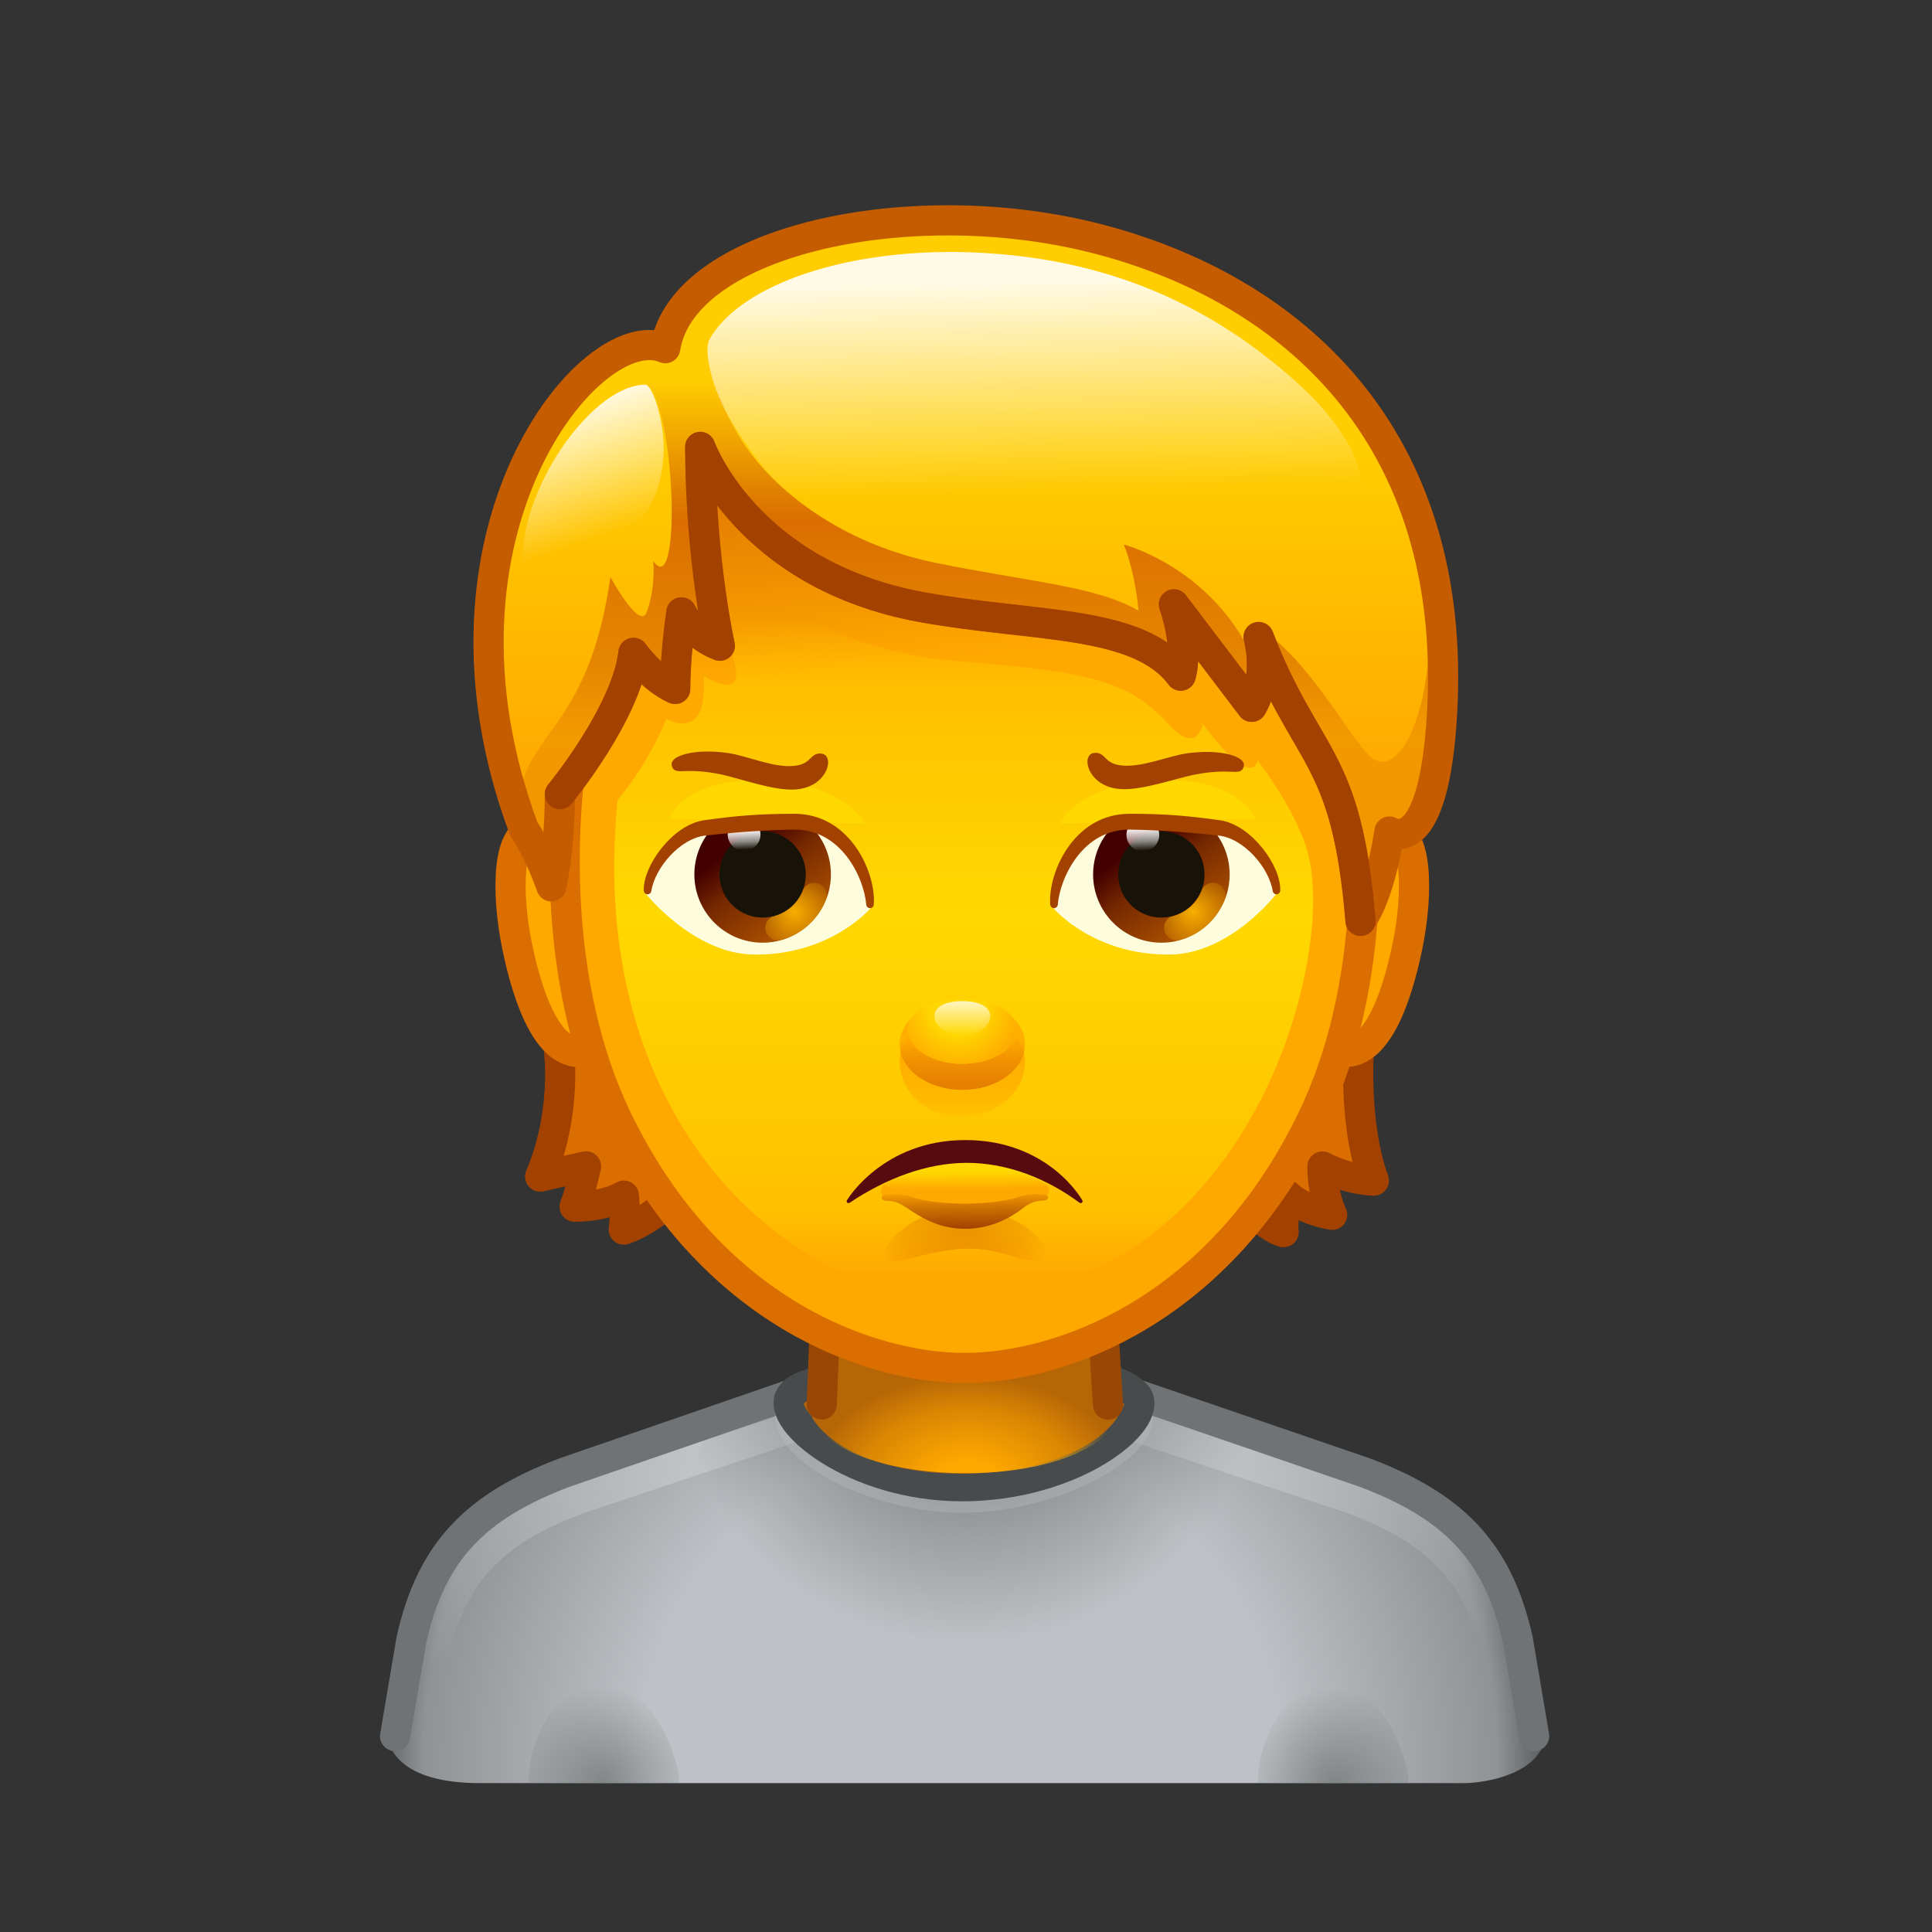 <svg xmlns="http://www.w3.org/2000/svg" xmlns:xlink="http://www.w3.org/1999/xlink" viewBox="0 0 512 512" width="512" height="512" style="width: 100%; height: 100%; transform: translate3d(0,0,0); content-visibility: visible;" preserveAspectRatio="xMidYMid meet"><rect x="0" y="0" width="512" height="512" fill="#333333" stroke="none"/><defs><clipPath id="__lottie_element_2"><rect width="512" height="512" x="0" y="0"></rect></clipPath><linearGradient id="__lottie_element_7" spreadMethod="pad" gradientUnits="userSpaceOnUse" x1="-15.458" y1="-148" x2="-5.819" y2="-52.892"><stop offset="0%" stop-color="rgb(219,110,0)" stop-opacity="1"></stop><stop offset="38%" stop-color="rgb(219,110,0)" stop-opacity="0.5"></stop><stop offset="70%" stop-color="rgb(219,110,0)" stop-opacity="0"></stop></linearGradient><linearGradient id="__lottie_element_8" spreadMethod="pad" gradientUnits="userSpaceOnUse" x1="-3.458" y1="-92" x2="-3.458" y2="82.247"><stop offset="0%" stop-color="rgb(255,216,0)" stop-opacity="0"></stop><stop offset="11%" stop-color="rgb(255,216,0)" stop-opacity="0.5"></stop><stop offset="45%" stop-color="rgb(255,216,0)" stop-opacity="1"></stop><stop offset="90%" stop-color="rgb(255,216,0)" stop-opacity="0.5"></stop><stop offset="100%" stop-color="rgb(255,216,0)" stop-opacity="0"></stop></linearGradient><linearGradient id="__lottie_element_14" spreadMethod="pad" gradientUnits="userSpaceOnUse" x1="46.637" y1="-33.75" x2="62.546" y2="-12.057"><stop offset="0%" stop-color="rgb(66,0,0)"></stop><stop offset="37%" stop-color="rgb(118,40,0)"></stop><stop offset="100%" stop-color="rgb(170,80,0)"></stop></linearGradient><radialGradient id="__lottie_element_15" spreadMethod="pad" gradientUnits="userSpaceOnUse" cx="59.137" cy="-14.375" r="12.781" fx="59.137" fy="-14.375"><stop offset="0%" stop-color="rgb(246,175,0)" stop-opacity="1"></stop><stop offset="50%" stop-color="rgb(246,175,0)" stop-opacity="0.5"></stop><stop offset="100%" stop-color="rgb(246,175,0)" stop-opacity="0"></stop></radialGradient><linearGradient id="__lottie_element_16" spreadMethod="pad" gradientUnits="userSpaceOnUse" x1="45.762" y1="-37.375" x2="46.01" y2="-31.188"><stop offset="0%" stop-color="rgb(255,255,255)" stop-opacity="1"></stop><stop offset="60%" stop-color="rgb(255,255,255)" stop-opacity="0.5"></stop><stop offset="100%" stop-color="rgb(255,255,255)" stop-opacity="0"></stop></linearGradient><linearGradient id="__lottie_element_17" spreadMethod="pad" gradientUnits="userSpaceOnUse" x1="-59.113" y1="-33.75" x2="-43.704" y2="-12.057"><stop offset="0%" stop-color="rgb(66,0,0)"></stop><stop offset="37%" stop-color="rgb(118,40,0)"></stop><stop offset="100%" stop-color="rgb(170,80,0)"></stop></linearGradient><radialGradient id="__lottie_element_18" spreadMethod="pad" gradientUnits="userSpaceOnUse" cx="-46.488" cy="-14.375" r="12.656" fx="-46.488" fy="-14.375"><stop offset="0%" stop-color="rgb(246,175,0)" stop-opacity="1"></stop><stop offset="50%" stop-color="rgb(246,175,0)" stop-opacity="0.5"></stop><stop offset="100%" stop-color="rgb(246,175,0)" stop-opacity="0"></stop></radialGradient><linearGradient id="__lottie_element_19" spreadMethod="pad" gradientUnits="userSpaceOnUse" x1="-59.925" y1="-36.594" x2="-59.717" y2="-31.312"><stop offset="0%" stop-color="rgb(255,255,255)" stop-opacity="1"></stop><stop offset="60%" stop-color="rgb(255,255,255)" stop-opacity="0.5"></stop><stop offset="100%" stop-color="rgb(255,255,255)" stop-opacity="0"></stop></linearGradient><linearGradient id="__lottie_element_23" spreadMethod="pad" gradientUnits="userSpaceOnUse" x1="-2.458" y1="-147" x2="-2.458" y2="-50.361"><stop offset="10%" stop-color="rgb(255,169,0)" stop-opacity="0"></stop><stop offset="55%" stop-color="rgb(255,169,0)" stop-opacity="0.5"></stop><stop offset="100%" stop-color="rgb(255,169,0)" stop-opacity="1"></stop></linearGradient><linearGradient id="__lottie_element_24" spreadMethod="pad" gradientUnits="userSpaceOnUse" x1="1.542" y1="-52" x2="1.542" y2="-155.294"><stop offset="8%" stop-color="rgb(218,110,0)" stop-opacity="0.3"></stop><stop offset="26%" stop-color="rgb(218,110,0)" stop-opacity="0.65"></stop><stop offset="64%" stop-color="rgb(218,110,0)" stop-opacity="1"></stop><stop offset="82%" stop-color="rgb(218,110,0)" stop-opacity="0.5"></stop><stop offset="100%" stop-color="rgb(218,110,0)" stop-opacity="0"></stop></linearGradient><linearGradient id="__lottie_element_25" spreadMethod="pad" gradientUnits="userSpaceOnUse" x1="14.042" y1="-181.5" x2="15.306" y2="-125.367"><stop offset="0%" stop-color="rgb(255,255,255)" stop-opacity="1"></stop><stop offset="50%" stop-color="rgb(255,255,255)" stop-opacity="0.5"></stop><stop offset="100%" stop-color="rgb(255,255,255)" stop-opacity="0"></stop></linearGradient><linearGradient id="__lottie_element_26" spreadMethod="pad" gradientUnits="userSpaceOnUse" x1="-110.458" y1="-148" x2="-98.881" y2="-113.643"><stop offset="0%" stop-color="rgb(255,255,255)" stop-opacity="1"></stop><stop offset="50%" stop-color="rgb(255,255,255)" stop-opacity="0.5"></stop><stop offset="100%" stop-color="rgb(255,255,255)" stop-opacity="0"></stop></linearGradient><linearGradient id="__lottie_element_30" spreadMethod="pad" gradientUnits="userSpaceOnUse" x1="-3.249" y1="27" x2="-3.249" y2="48.315"><stop offset="0%" stop-color="rgb(255,168,0)" stop-opacity="1"></stop><stop offset="66%" stop-color="rgb(255,168,0)" stop-opacity="0.51"></stop><stop offset="100%" stop-color="rgb(255,168,0)" stop-opacity="0.02"></stop></linearGradient><linearGradient id="__lottie_element_31" spreadMethod="pad" gradientUnits="userSpaceOnUse" x1="-3.249" y1="39" x2="-3.249" y2="22.463"><stop offset="10%" stop-color="rgb(219,110,0)" stop-opacity="1"></stop><stop offset="49%" stop-color="rgb(219,110,0)" stop-opacity="0.5"></stop><stop offset="77%" stop-color="rgb(219,110,0)" stop-opacity="0"></stop></linearGradient><radialGradient id="__lottie_element_32" spreadMethod="pad" gradientUnits="userSpaceOnUse" cx="-4.249" cy="18" r="16.986" fx="-4.249" fy="18"><stop offset="40%" stop-color="rgb(255,168,0)" stop-opacity="0.01"></stop><stop offset="70%" stop-color="rgb(255,168,0)" stop-opacity="0.505"></stop><stop offset="100%" stop-color="rgb(255,168,0)" stop-opacity="1"></stop></radialGradient><linearGradient id="__lottie_element_33" spreadMethod="pad" gradientUnits="userSpaceOnUse" x1="-3.249" y1="17" x2="-3.249" y2="25.169"><stop offset="0%" stop-color="rgb(255,255,255)" stop-opacity="1"></stop><stop offset="50%" stop-color="rgb(255,255,255)" stop-opacity="0.5"></stop><stop offset="100%" stop-color="rgb(255,255,255)" stop-opacity="0"></stop></linearGradient><radialGradient id="__lottie_element_37" spreadMethod="pad" gradientUnits="userSpaceOnUse" cx="-2.238" cy="68" r="24.072" fx="-2.238" fy="68"><stop offset="10%" stop-color="rgb(218,110,0)" stop-opacity="1"></stop><stop offset="66%" stop-color="rgb(218,110,0)" stop-opacity="0.5"></stop><stop offset="100%" stop-color="rgb(218,110,0)" stop-opacity="0"></stop></radialGradient><linearGradient id="__lottie_element_38" spreadMethod="pad" gradientUnits="userSpaceOnUse" x1="-1.738" y1="71.375" x2="-1.972" y2="55.244"><stop offset="11%" stop-color="rgb(163,65,1)"></stop><stop offset="48%" stop-color="rgb(209,117,1)"></stop><stop offset="75%" stop-color="rgb(255,168,0)"></stop></linearGradient><linearGradient id="__lottie_element_39" spreadMethod="pad" gradientUnits="userSpaceOnUse" x1="-1.863" y1="54.438" x2="-1.822" y2="59.246"><stop offset="0%" stop-color="rgb(255,216,0)" stop-opacity="1"></stop><stop offset="50%" stop-color="rgb(255,216,0)" stop-opacity="0.5"></stop><stop offset="100%" stop-color="rgb(255,216,0)" stop-opacity="0"></stop></linearGradient><radialGradient id="__lottie_element_46" spreadMethod="pad" gradientUnits="userSpaceOnUse" cx="0.542" cy="139" r="42.084" fx="0.542" fy="139"><stop offset="20%" stop-color="rgb(255,168,0)" stop-opacity="1"></stop><stop offset="68%" stop-color="rgb(255,168,0)" stop-opacity="0.5"></stop><stop offset="100%" stop-color="rgb(255,168,0)" stop-opacity="0"></stop></radialGradient><radialGradient id="__lottie_element_50" spreadMethod="pad" gradientUnits="userSpaceOnUse" cx="-1.499" cy="210" r="152.951" fx="-1.499" fy="210"><stop offset="55%" stop-color="rgb(190,194,198)"></stop><stop offset="93%" stop-color="rgb(143,147,150)"></stop><stop offset="100%" stop-color="rgb(96,100,102)"></stop></radialGradient><linearGradient id="__lottie_element_51" spreadMethod="pad" gradientUnits="userSpaceOnUse" x1="-2.458" y1="117" x2="-0.857" y2="182.624"><stop offset="0%" stop-color="rgb(255,255,255)" stop-opacity="1"></stop><stop offset="50%" stop-color="rgb(255,255,255)" stop-opacity="0.5"></stop><stop offset="100%" stop-color="rgb(255,255,255)" stop-opacity="0"></stop></linearGradient><radialGradient id="__lottie_element_52" spreadMethod="pad" gradientUnits="userSpaceOnUse" cx="-96.145" cy="216.312" r="25.478" fx="-96.145" fy="216.312"><stop offset="0%" stop-color="rgb(96,100,102)" stop-opacity="1"></stop><stop offset="50%" stop-color="rgb(96,100,102)" stop-opacity="0.5"></stop><stop offset="100%" stop-color="rgb(96,100,102)" stop-opacity="0"></stop></radialGradient><radialGradient id="__lottie_element_53" spreadMethod="pad" gradientUnits="userSpaceOnUse" cx="97.542" cy="216.5" r="25.359" fx="97.542" fy="216.5"><stop offset="0%" stop-color="rgb(96,100,102)" stop-opacity="1"></stop><stop offset="50%" stop-color="rgb(96,100,102)" stop-opacity="0.5"></stop><stop offset="100%" stop-color="rgb(96,100,102)" stop-opacity="0"></stop></radialGradient><radialGradient id="__lottie_element_54" spreadMethod="pad" gradientUnits="userSpaceOnUse" cx="0.292" cy="100.75" r="79.19" fx="0.292" fy="100.75"><stop offset="0%" stop-color="rgb(96,100,102)" stop-opacity="1"></stop><stop offset="50%" stop-color="rgb(96,100,102)" stop-opacity="0.5"></stop><stop offset="100%" stop-color="rgb(96,100,102)" stop-opacity="0"></stop></radialGradient></defs><g clip-path="url(#__lottie_element_2)"><g style="display: block;" transform="matrix(1,0,0,1,258.5,256)" opacity="1"><g opacity="1" transform="matrix(1,0,0,1,0,0)"><path fill="rgb(218,110,0)" fill-opacity="1" d=" M101.8,19.256 C101.8,19.256 99.68,40.456 105.582,56.872 C105.582,56.872 99.226,56.889 91.962,53.12 C91.962,53.12 91.81,60.057 94.534,65.938 C94.534,65.938 86.871,64.817 82.579,60.661 C82.579,60.661 81.317,65.282 81.671,70.523 C81.671,70.523 76.832,69.788 69.114,59.947 C61.396,50.106 80.765,17.054 101.8,19.256z"></path><path stroke-linecap="round" stroke-linejoin="round" fill-opacity="0" stroke="rgb(163,65,0)" stroke-opacity="1" stroke-width="8" d=" M101.8,19.256 C101.8,19.256 99.68,40.456 105.582,56.872 C105.582,56.872 99.226,56.889 91.962,53.12 C91.962,53.12 91.81,60.057 94.534,65.938 C94.534,65.938 86.871,64.817 82.579,60.661 C82.579,60.661 81.317,65.282 81.671,70.523 C81.671,70.523 76.832,69.788 69.114,59.947 C61.396,50.106 80.765,17.054 101.8,19.256z"></path></g><g opacity="1" transform="matrix(1,0,0,1,0,0)"><path fill="rgb(218,110,0)" fill-opacity="1" d=" M-110.355,22.653 C-110.355,22.653 -108.18,38.896 -115.354,55.81 C-115.354,55.81 -110.011,54.6 -103.19,53.09 C-103.19,53.09 -104.706,59.98 -106.222,63.785 C-106.222,63.785 -98.527,63.923 -93.185,60.854 C-93.185,60.854 -92.651,64.692 -93.185,69.855 C-93.185,69.855 -83.106,66.884 -76.095,55.965 C-69.084,45.046 -93.266,13.739 -110.355,22.653z"></path><path stroke-linecap="round" stroke-linejoin="round" fill-opacity="0" stroke="rgb(163,65,0)" stroke-opacity="1" stroke-width="8" d=" M-110.355,22.653 C-110.355,22.653 -108.18,38.896 -115.354,55.81 C-115.354,55.81 -110.011,54.6 -103.19,53.09 C-103.19,53.09 -104.706,59.98 -106.222,63.785 C-106.222,63.785 -98.527,63.923 -93.185,60.854 C-93.185,60.854 -92.651,64.692 -93.185,69.855 C-93.185,69.855 -83.106,66.884 -76.095,55.965 C-69.084,45.046 -93.266,13.739 -110.355,22.653z"></path></g></g><g style="display: block;" transform="matrix(1,0,0,1,256,256)" opacity="1"><g opacity="1" transform="matrix(1,0,0,1,0,0)"><path fill="url(#__lottie_element_50)" fill-opacity="1" d=" M131.979,216.542 C135.901,216.542 148.852,215.129 152.733,207.061 C152.733,207.061 147.253,175.703 147.253,175.703 C144.089,158.337 130.705,144.6 112.597,139.071 C112.597,139.071 46.32,115.261 46.32,115.261 C46.32,115.261 44.276,134.16 1.727,134.16 C-40.966,134.16 -50.374,113.212 -50.374,113.212 C-50.374,113.212 -121.007,140.955 -121.007,140.955 C-135.43,147.554 -144.355,159.784 -146.859,178.59 C-146.859,178.59 -152.733,206.71 -152.733,206.71 C-149.268,214.071 -139.791,216.542 -128.835,216.542 C-128.835,216.542 131.979,216.542 131.979,216.542z"></path></g><g opacity="1" transform="matrix(1,0,0,1,0,0)"><path fill="url(#__lottie_element_51)" fill-opacity="0.3" d=" M147.032,208.116 C145.26,208.116 143.632,206.947 143.128,205.158 C143.128,205.158 136.996,183.422 136.996,183.422 C136.978,183.359 136.961,183.295 136.947,183.231 C132.346,163.261 122.459,152.84 100.478,144.8 C100.478,144.8 42.57,125.555 42.57,125.555 C42.57,125.555 -43.223,125.567 -43.223,125.567 C-43.223,125.567 -100.784,144.799 -100.784,144.799 C-122.769,152.839 -132.656,163.26 -137.257,183.231 C-137.271,183.295 -137.288,183.359 -137.306,183.422 C-137.306,183.422 -143.438,205.158 -143.438,205.158 C-144.046,207.316 -146.286,208.572 -148.447,207.962 C-150.604,207.354 -151.859,205.111 -151.251,202.954 C-151.251,202.954 -145.146,181.311 -145.146,181.311 C-139.878,158.552 -128.198,146.169 -103.516,137.154 C-103.481,137.141 -103.446,137.128 -103.41,137.116 C-103.41,137.116 -45.17,117.658 -45.17,117.658 C-44.756,117.52 -44.321,117.449 -43.884,117.449 C-43.884,117.449 43.225,117.437 43.225,117.437 C43.661,117.437 44.094,117.507 44.507,117.644 C44.507,117.644 103.095,137.114 103.095,137.114 C103.133,137.126 103.17,137.141 103.207,137.154 C127.888,146.169 139.567,158.553 144.835,181.311 C144.835,181.311 150.941,202.954 150.941,202.954 C151.549,205.111 150.293,207.354 148.136,207.962 C147.768,208.066 147.397,208.116 147.032,208.116z"></path></g><g opacity="1" transform="matrix(1,0,0,1,0,0)"><path fill="url(#__lottie_element_52)" fill-opacity="0.6" d=" M-76.087,216.542 C-76.087,216.542 -115.951,216.512 -115.951,216.512 C-115.951,206.111 -109.998,190.748 -96.299,190.748 C-80.862,190.748 -75.467,213.851 -76.087,216.542z"></path></g><g opacity="1" transform="matrix(1,0,0,1,0,0)"><path fill="url(#__lottie_element_53)" fill-opacity="0.6" d=" M117.203,216.542 C117.203,216.542 77.339,216.512 77.339,216.512 C77.339,206.111 83.292,190.748 96.991,190.748 C112.428,190.748 117.823,213.851 117.203,216.542z"></path></g><g opacity="1" transform="matrix(1,0,0,1,0,0)"><path fill="url(#__lottie_element_54)" fill-opacity="1" d=" M73.22,125.884 C80.426,143.516 57.431,183.409 -0.368,183.367 C-52.038,183.33 -78.782,138.8 -69.084,124.716 C-65.587,121.458 -40.655,114.226 -2.466,114.226 C35.723,114.226 70.153,122.355 73.22,125.884z"></path></g><g opacity="1" transform="matrix(1,0,0,1,0,0)"><path stroke-linecap="round" stroke-linejoin="round" fill-opacity="0" stroke="rgb(111,115,117)" stroke-opacity="1" stroke-width="8" d=" M150.56,204.083 C150.56,204.083 146.25,178.589 146.25,178.589 C141.043,155.264 129.38,143.185 105.622,134.229 C105.622,134.229 44.725,113.342 44.725,113.342"></path></g><g opacity="1" transform="matrix(1,0,0,1,0,0)"><path stroke-linecap="round" stroke-linejoin="round" fill-opacity="0" stroke="rgb(111,115,117)" stroke-opacity="1" stroke-width="8" d=" M-151.29,204.083 C-151.29,204.083 -146.98,178.589 -146.98,178.589 C-141.773,155.264 -130.11,143.185 -106.352,134.229 C-106.352,134.229 -45.817,113.355 -45.817,113.355"></path></g><g opacity="1" transform="matrix(1,0,0,1,0,0)"><path stroke-linecap="round" stroke-linejoin="round" fill-opacity="0" stroke="rgb(190,194,198)" stroke-opacity="0.3" stroke-width="8" d=" M44.435,116.423 C51.34,125.109 24.463,140.905 -1.033,140.905 C-26.529,140.905 -54.523,124.601 -44.517,114.408 C-42.183,112.03 -26.567,111.341 -1.071,111.341 C24.425,111.341 42.387,113.847 44.435,116.423z"></path></g><g opacity="1" transform="matrix(1,0,0,1,0,0)"><path fill="rgb(181,102,6)" fill-opacity="1" d=" M45.392,113.977 C49.672,120.696 28.56,137.86 -1.071,137.86 C-29.831,137.86 -50.614,120.253 -46.483,113.992 C-42.737,108.117 -27.734,109.667 -1.111,109.667 C25.512,109.667 38.913,106.588 45.392,113.977z"></path><path stroke-linecap="round" stroke-linejoin="round" fill-opacity="0" stroke="rgb(72,75,76)" stroke-opacity="1" stroke-width="8" d=" M45.392,113.977 C49.672,120.696 28.56,137.86 -1.071,137.86 C-29.831,137.86 -50.614,120.253 -46.483,113.992 C-42.737,108.117 -27.734,109.667 -1.111,109.667 C25.512,109.667 38.913,106.588 45.392,113.977z"></path></g></g><g style="display: block;" transform="matrix(1,0,0,1,256,256)" opacity="1"><g opacity="1" transform="matrix(1,0,0,1,0,0)"><g opacity="1" transform="matrix(1,0,0,1,0,0)"><path fill="rgb(181,102,6)" fill-opacity="1" d=" M-38.148,92.188 C-38.148,92.188 -40.78,119.713 -40.78,119.713 C-28.017,140.252 28.671,138.942 40.539,118.922 C40.539,118.922 35.834,92.188 35.834,92.188 C35.834,92.188 -38.148,92.188 -38.148,92.188z"></path></g><g opacity="1" transform="matrix(1,0,0,1,0,0)"><path fill="rgb(181,102,6)" fill-opacity="1" d=" M-38.235,116.204 C-38.235,116.204 -37.276,92.28 -37.276,92.28 C-37.276,92.28 36.135,92.28 36.135,92.28 C36.135,92.28 37.633,114.218 37.633,114.218"></path></g></g><g opacity="1" transform="matrix(1,0,0,1,0,0)"><g opacity="1" transform="matrix(1,0,0,0.683,0,42.152)"><path fill="url(#__lottie_element_46)" fill-opacity="1" d=" M-37.398,76.44 C-37.398,76.44 -40.155,115.135 -40.155,115.135 C-31,140.958 30.125,142.972 40.414,113.762 C40.414,113.762 35.709,75.158 35.709,75.158 C35.709,75.158 -37.398,76.44 -37.398,76.44z"></path></g><g opacity="1" transform="matrix(1,0,0,1,0,0)"><path stroke-linecap="round" stroke-linejoin="round" fill-opacity="0" stroke="rgb(153,71,4)" stroke-opacity="1" stroke-width="8" d=" M-38.235,116.204 C-38.235,116.204 -37.276,92.28 -37.276,92.28 C-37.276,92.28 36.135,92.28 36.135,92.28 C36.135,92.28 37.633,116.247 37.633,116.247"></path></g></g></g><g style="display: block;" transform="matrix(1,0,0,1,258.5,256)" opacity="1"><g opacity="1" transform="matrix(1,0,0,1,0,0)"><path fill="rgb(255,168,0)" fill-opacity="1" d=" M-116.54,-35.491 C-123.996,-36.784 -124.518,-19.964 -121.423,-5.063 C-118.558,8.732 -112.857,25.537 -102.611,22.41 C-92.365,19.282 -90.987,-31.06 -116.54,-35.491z"></path><path stroke-linecap="round" stroke-linejoin="round" fill-opacity="0" stroke="rgb(219,110,0)" stroke-opacity="1" stroke-width="8" d=" M-116.54,-35.491 C-123.996,-36.784 -124.518,-19.964 -121.423,-5.063 C-118.558,8.732 -112.857,25.537 -102.611,22.41 C-92.365,19.282 -90.987,-31.06 -116.54,-35.491z"></path></g><g opacity="1" transform="matrix(1,0,0,1,0,0)"><path fill="rgb(255,168,0)" fill-opacity="1" d=" M109.574,-35.491 C117.03,-36.784 117.552,-19.964 114.457,-5.063 C111.592,8.732 105.891,25.537 95.645,22.41 C85.399,19.282 84.021,-31.06 109.574,-35.491z"></path><path stroke-linecap="round" stroke-linejoin="round" fill-opacity="0" stroke="rgb(219,110,0)" stroke-opacity="1" stroke-width="8" d=" M109.574,-35.491 C117.03,-36.784 117.552,-19.964 114.457,-5.063 C111.592,8.732 105.891,25.537 95.645,22.41 C85.399,19.282 84.021,-31.06 109.574,-35.491z"></path></g></g><g style="display: block;" transform="matrix(1,0,0,1,258.5,256)" opacity="1"><g opacity="1" transform="matrix(1,0,0,1,0,0)"><g opacity="1" transform="matrix(1,0,0,1,0,0)"><path fill="rgb(255,168,0)" fill-opacity="1" d=" M78.625,-120.156 C59.17,-146.301 34.683,-162.248 -2.863,-162.248 C-40.409,-162.248 -64.28,-145.826 -84.35,-120.156 C-107.708,-90.282 -120.02,-12 -95.257,39.951 C-70.495,91.901 -27.764,106.53 -2.863,106.53 C22.038,106.53 64.768,91.901 89.531,39.951 C114.293,-12 101.982,-88.766 78.625,-120.156z"></path></g><g opacity="1" transform="matrix(1,0,0,1,0,0)"><path fill="url(#__lottie_element_7)" fill-opacity="1" d=" M78.625,-120.156 C59.17,-146.301 34.683,-162.248 -2.863,-162.248 C-40.409,-162.248 -64.28,-145.826 -84.35,-120.156 C-107.708,-90.282 -120.02,-12 -95.257,39.951 C-70.495,91.901 -27.764,106.53 -2.863,106.53 C22.038,106.53 64.768,91.901 89.531,39.951 C114.293,-12 101.982,-88.766 78.625,-120.156z"></path></g><g opacity="1" transform="matrix(1,0,0,1,0,0)"><path stroke-linecap="round" stroke-linejoin="round" fill-opacity="0" stroke="rgb(219,110,0)" stroke-opacity="1" stroke-width="8" d=" M78.625,-120.156 C59.17,-146.301 34.683,-162.248 -2.863,-162.248 C-40.409,-162.248 -64.28,-145.826 -84.35,-120.156 C-107.708,-90.282 -120.02,-12 -95.257,39.951 C-70.495,91.901 -27.764,106.53 -2.863,106.53 C22.038,106.53 64.768,91.901 89.531,39.951 C114.293,-12 101.982,-88.766 78.625,-120.156z"></path></g><g opacity="1" transform="matrix(1,0,0,1,0,0)"><path fill="url(#__lottie_element_8)" fill-opacity="1" d=" M-4.522,88.479 C-51.422,87.398 -103.273,39.304 -94.829,-44.015 C-94.829,-44.015 -86.577,-53.556 -81.948,-65.541 C-81.948,-65.541 -70.813,-58.618 -71.999,-76.933 C-71.999,-76.933 -61.813,-70.165 -63.596,-79.291 C-64.371,-83.256 -68.557,-94.756 -66.701,-108.746 C-66.701,-108.746 -45.746,-83.929 -4.656,-80.786 C32.579,-77.938 41.23,-74.984 51.757,-63.499 C54.748,-60.236 58.779,-58.218 60.294,-64.202 C60.294,-64.202 72.433,-46.83 74.815,-54.489 C74.815,-54.489 85.635,-40.475 88.303,-29.182 C92.023,-13.436 86.966,15.016 73.84,38.799 C57.46,68.479 29.552,89.264 -4.522,88.479z"></path></g></g></g><g style="display: block;" transform="matrix(1,0,0,1,257.5,256)" opacity="1"><g opacity="1" transform="matrix(1,0,0,1,0,0)"><path fill="url(#__lottie_element_37)" fill-opacity="0.5" d=" M-23.085,77.282 C-21.171,80.319 -12.611,75.295 -1.651,74.918 C9.089,74.548 16.401,80.705 19.3,76.861 C21.688,73.694 11.191,64.064 -1.775,64.064 C-15.107,64.064 -24.938,74.342 -23.085,77.282z"></path></g><g opacity="1" transform="matrix(1,0,0,1,0,0)"><g opacity="1" transform="matrix(1,0,0,1,0,0)"><path fill="rgb(255,168,0)" fill-opacity="1" d=" M20.56,59.652 C20.56,63.038 9.802,62.949 -2.132,62.949 C-14.066,62.949 -24.054,63.038 -24.054,59.652 C-24.054,56.266 -13.752,53.43 -1.818,53.43 C10.116,53.43 20.56,56.266 20.56,59.652z"></path></g><g opacity="1" transform="matrix(1,0,0,1,0,0)"><path fill="url(#__lottie_element_38)" fill-opacity="1" d=" M19.56,60.652 C17.088,60.142 13.932,60.642 12.923,61.038 C6.834,63.43 -9.437,63.734 -16.318,61.054 C-17.328,60.661 -21.048,60.277 -23.054,60.652 C-23.938,60.817 -24.284,61.718 -23.318,62.069 C-21.843,62.606 -20.979,61.548 -17.165,64.114 C-14.109,66.17 -9.082,69.643 -1.768,69.643 C5.546,69.643 10.765,66.375 13.672,64.114 C16.58,61.853 18.359,62.343 19.545,62.069 C20.544,61.839 20.441,60.834 19.56,60.652z"></path></g><g opacity="1" transform="matrix(1,0,0,1,0,0)"><path fill="url(#__lottie_element_39)" fill-opacity="1" d=" M19.56,57.802 C19.56,60.585 8.818,59.43 -1.869,59.43 C-12.556,59.43 -23.054,60.435 -23.054,57.652 C-23.054,54.869 -12.505,51.43 -1.818,51.43 C8.869,51.43 19.56,55.019 19.56,57.802z"></path></g></g><g opacity="1" transform="matrix(1,0,0,1,0,0)"><path fill="rgb(88,11,14)" fill-opacity="1" d=" M-32.63,62.342 C-22.969,55.855 -12.048,51.72 -1.477,51.668 C9.591,51.614 20.28,55.94 28.892,62.342 C28.892,62.342 20.234,46.627 -1.678,46.627 C-23.291,46.627 -32.63,62.342 -32.63,62.342z"></path><path stroke-linecap="round" stroke-linejoin="round" fill-opacity="0" stroke="rgb(88,11,14)" stroke-opacity="1" stroke-width="1" d=" M-32.63,62.342 C-22.969,55.855 -12.048,51.72 -1.477,51.668 C9.591,51.614 20.28,55.94 28.892,62.342 C28.892,62.342 20.234,46.627 -1.678,46.627 C-23.291,46.627 -32.63,62.342 -32.63,62.342z"></path></g></g><g style="display: block;" transform="matrix(1.03,0,0,1.03,258.282,248.533)" opacity="1"><g opacity="1" transform="matrix(1,0,0,1,0,0)"><path fill="url(#__lottie_element_30)" fill-opacity="1" d=" M12.955,31.782 C13.112,40.052 4.962,45.935 -3.286,46.044 C-11.34,46.151 -19.118,40.603 -19.281,31.782 C-19.406,25.012 -11.565,18.803 -3.163,18.803 C5.239,18.803 12.826,25.012 12.955,31.782z"></path></g><g opacity="1" transform="matrix(1,0,0,1,0,0)"><path fill="rgb(255,168,0)" fill-opacity="0.8" d=" M12.955,27.375 C12.955,33.862 5.739,39.121 -3.163,39.121 C-12.065,39.121 -19.281,33.862 -19.281,27.375 C-19.281,20.888 -12.065,15.906 -3.163,15.906 C5.739,15.906 12.955,20.888 12.955,27.375z"></path></g><g opacity="1" transform="matrix(1,0,0,1,0,0)"><path fill="url(#__lottie_element_31)" fill-opacity="0.7" d=" M12.955,27.375 C12.955,33.862 5.739,39.121 -3.163,39.121 C-12.065,39.121 -19.281,33.862 -19.281,27.375 C-19.281,20.888 -12.065,15.906 -3.163,15.906 C5.739,15.906 12.955,20.888 12.955,27.375z"></path></g><g opacity="1" transform="matrix(1,0,0,1,0,0)"><path fill="rgb(255,216,0)" fill-opacity="1" d=" M10.78,23.668 C10.78,28.497 4.538,32.412 -3.163,32.412 C-10.864,32.412 -17.106,28.497 -17.106,23.668 C-17.106,18.839 -10.864,15.716 -3.163,15.716 C4.538,15.716 10.78,18.839 10.78,23.668z"></path></g><g opacity="1" transform="matrix(1,0,0,1,0,0)"><path fill="url(#__lottie_element_32)" fill-opacity="1" d=" M10.78,23.668 C10.78,28.497 4.538,32.412 -3.163,32.412 C-10.864,32.412 -17.106,28.497 -17.106,23.668 C-17.106,18.839 -10.864,15.716 -3.163,15.716 C4.538,15.716 10.78,18.839 10.78,23.668z"></path></g><g opacity="1" transform="matrix(1,0,0,1,0,0)"><path fill="url(#__lottie_element_33)" fill-opacity="0.7" d=" M4.02,20.161 C4.02,22.746 0.804,25.178 -3.163,25.178 C-7.131,25.178 -10.347,22.746 -10.347,20.161 C-10.347,17.575 -7.131,16.278 -3.163,16.278 C0.804,16.278 4.02,17.575 4.02,20.161z"></path></g></g><g style="display: block;" transform="matrix(1,0,0,1,258.5,256)" opacity="1"><g opacity="1" transform="matrix(1,0,0,1,0,0)"><path fill="rgb(255,205,0)" fill-opacity="1" d=" M-72.933,-137.557 C-72.933,-137.557 -60.853,-103.633 -14.27,-95.114 C15.391,-89.69 43.231,-91.941 54.407,-76.948 C54.407,-76.948 53.84,-84.903 52.592,-95.847 C52.592,-95.847 73.222,-68.681 73.222,-68.681 C73.222,-68.681 77.813,-75.566 75.046,-87.175 C75.046,-87.175 105.582,-39.301 102.059,-11.95 C102.059,-11.95 108.774,-30.325 109.728,-35.639 C126.499,-30.325 130.167,-104.776 113.913,-135.232 C106.799,-148.562 86.343,-178.294 33.511,-192.411 C-16.284,-205.717 -71.4,-195.338 -82.21,-163.727 C-138.339,-163.727 -134.472,-49.114 -119.68,-36.283 C-119.68,-36.283 -115.93,-31.13 -112.387,-21.111 C-112.387,-21.111 -110.097,-31.137 -110.134,-45.537 C-110.134,-45.537 -92.438,-67.051 -90.632,-82.988 C-90.632,-82.988 -85.921,-76.224 -79.572,-73.422 C-79.572,-73.422 -79.686,-81.332 -77.929,-93.717 C-77.929,-93.717 -75.3,-87.825 -67.744,-84.879 C-67.744,-84.879 -70.348,-122.735 -72.933,-137.557z"></path></g><g opacity="1" transform="matrix(1,0,0,1,0,0)"><path fill="url(#__lottie_element_23)" fill-opacity="1" d=" M-72.933,-137.557 C-72.933,-137.557 -60.853,-103.633 -14.27,-95.114 C15.391,-89.69 43.231,-91.941 54.407,-76.948 C54.407,-76.948 53.84,-84.903 52.592,-95.847 C52.592,-95.847 73.222,-68.681 73.222,-68.681 C73.222,-68.681 77.813,-75.566 75.046,-87.175 C75.046,-87.175 105.582,-39.301 102.059,-11.95 C102.059,-11.95 108.774,-30.325 109.728,-35.639 C126.499,-30.325 130.167,-104.776 113.913,-135.232 C106.799,-148.562 86.343,-178.294 33.511,-192.411 C-16.284,-205.717 -71.4,-195.338 -82.21,-163.727 C-138.339,-163.727 -134.472,-49.114 -119.68,-36.283 C-119.68,-36.283 -115.93,-31.13 -112.387,-21.111 C-112.387,-21.111 -110.097,-31.137 -110.134,-45.537 C-110.134,-45.537 -92.438,-67.051 -90.632,-82.988 C-90.632,-82.988 -85.921,-76.224 -79.572,-73.422 C-79.572,-73.422 -79.686,-81.332 -77.929,-93.717 C-77.929,-93.717 -75.3,-87.825 -67.744,-84.879 C-67.744,-84.879 -70.348,-122.735 -72.933,-137.557z"></path></g><g opacity="1" transform="matrix(1,0,0,1,0,0)"><path fill="url(#__lottie_element_24)" fill-opacity="1" d=" M113.773,-127.937 C128.284,-85.92 115.769,-48.96 105.629,-54.758 C100.677,-57.589 88.47,-81.877 74.945,-89.639 C74.945,-89.639 80.182,-73.515 71.013,-86.51 C59.286,-106.578 39.327,-111.685 39.327,-111.685 C42.477,-103.767 43.228,-94.14 43.228,-94.14 C43.228,-94.14 43.234,-94.133 43.234,-94.133 C32.532,-100.611 13.377,-101.914 -10.818,-106.903 C-54.546,-115.919 -81.253,-154.302 -62.808,-175.337 C-38.589,-202.957 21.925,-195.112 61.557,-178.777 C-0.098,-217.316 -77.644,-192.491 -82.213,-163.727 C-105.701,-161.283 -116.661,-143.348 -122.365,-118.914 C-111.348,-151.949 -92.555,-161.539 -86.296,-153.294 C-79.351,-144.147 -78.131,-96.843 -85.397,-107.338 C-85.112,-104.777 -85.236,-98.582 -87.188,-93.631 C-89.028,-88.964 -96.726,-103.053 -96.726,-103.053 C-102.783,-61.177 -120.146,-62.573 -121.511,-41.077 C-121.511,-41.077 -115.933,-31.126 -112.383,-21.115 C-112.383,-21.115 -110.099,-31.135 -110.135,-45.535 C-110.135,-45.535 -92.434,-67.054 -90.632,-82.986 C-90.632,-82.986 -85.918,-76.221 -79.574,-73.419 C-79.574,-73.419 -79.683,-81.335 -77.926,-93.713 C-77.926,-93.713 -75.305,-87.828 -67.742,-84.881 C-67.742,-84.881 -70.345,-122.73 -72.921,-137.529 C-72.548,-136.504 -60.01,-104.107 -14.272,-95.11 C47.887,-82.883 59.047,-87.345 69.506,-72.422 C69.506,-72.424 69.506,-72.426 69.506,-72.427 C71.428,-70.523 75.23,-76.902 80.242,-70.885 C95.294,-52.814 100.485,-23.364 102.06,-11.947 C102.06,-11.947 108.32,-30.325 109.732,-35.642 C131.787,-43.924 130.042,-109.759 113.773,-127.937z"></path></g><g opacity="1" transform="matrix(1,0,0,1,0,0)"><path fill="url(#__lottie_element_25)" fill-opacity="0.9" d=" M-0.097,-108.145 C-38.437,-111.338 -52.116,-124.046 -64.348,-143.76 C-70.23,-153.24 -71.966,-163.289 -70.552,-165.905 C-61.76,-182.167 -26.162,-193.404 14.703,-187.746 C41.295,-184.064 66.86,-172.786 89.568,-150.486 C130.53,-106.52 63.967,-102.81 -0.097,-108.145z"></path></g><g opacity="1" transform="matrix(1,0,0,1,0,0)"><path fill="url(#__lottie_element_26)" fill-opacity="0.9" d=" M-87.469,-154.054 C-100.854,-154.108 -119.739,-128.325 -120.015,-108.145 C-120.314,-86.348 -105.276,-113.663 -96.726,-114.293 C-87.71,-114.957 -83.246,-125.387 -82.648,-135.26 C-82.135,-143.736 -85.54,-154.046 -87.469,-154.054z"></path></g><g opacity="1" transform="matrix(1,0,0,1,0,0)"><path stroke-linecap="round" stroke-linejoin="round" fill-opacity="0" stroke="rgb(197,92,0)" stroke-opacity="1" stroke-width="8" d=" M-72.933,-137.557 C-72.933,-137.557 -60.853,-103.633 -14.27,-95.114 C15.391,-89.69 43.231,-91.941 54.407,-76.948 C54.407,-76.948 56.737,-83.543 52.592,-95.847 C52.592,-95.847 73.222,-68.681 73.222,-68.681 C73.222,-68.681 77.813,-75.566 75.046,-87.175 C87.895,-54.021 98.38,-56.546 102.059,-11.95 C102.059,-11.95 106.809,-17.071 109.728,-35.639 C109.728,-35.639 120.76,-28.05 123.445,-63.665 C129.045,-137.952 86.343,-178.294 33.511,-192.411 C-16.284,-205.717 -77.644,-192.489 -82.21,-163.727 C-101.729,-172.231 -148.997,-114.851 -119.68,-36.283 C-119.68,-36.283 -115.93,-31.13 -112.387,-21.111 C-112.387,-21.111 -110.097,-31.137 -110.134,-45.537 C-110.134,-45.537 -92.438,-67.051 -90.632,-82.988 C-90.632,-82.988 -85.921,-76.224 -79.572,-73.422 C-79.572,-73.422 -79.686,-81.332 -77.929,-93.717 C-77.929,-93.717 -75.3,-87.825 -67.744,-84.879 C-67.744,-84.879 -72.834,-107.468 -72.933,-137.557z"></path></g><g opacity="1" transform="matrix(1,0,0,1,0,0)"><path stroke-linecap="round" stroke-linejoin="round" fill-opacity="0" stroke="rgb(163,65,0)" stroke-opacity="1" stroke-width="8" d=" M-110.134,-45.537 C-110.134,-45.537 -92.438,-67.051 -90.632,-82.988 C-90.632,-82.988 -85.921,-76.224 -79.572,-73.422 C-79.572,-73.422 -79.686,-81.332 -77.929,-93.717 C-77.929,-93.717 -75.3,-87.825 -67.744,-84.879 C-67.744,-84.879 -72.834,-107.468 -72.933,-137.557 C-72.933,-137.557 -60.853,-103.633 -14.27,-95.114 C15.391,-89.69 43.231,-91.941 54.407,-76.948 C54.407,-76.948 56.737,-83.543 52.592,-95.847 C52.592,-95.847 73.222,-68.681 73.222,-68.681 C73.222,-68.681 77.813,-75.566 75.046,-87.175 C87.895,-54.021 98.38,-56.546 102.059,-11.95"></path></g></g><g style="display: block;" transform="matrix(1,0,0,1,257,256)" opacity="1"><g opacity="1" transform="matrix(1,0,0,1,0,0)"><path fill="rgb(253,253,222)" fill-opacity="1" d=" M22.231,-15.242 C22.231,-15.242 21.55,-25.653 33.787,-36.511 C45.07,-40.384 69.446,-37.025 73.231,-34.117 C80.541,-23.552 81.279,-19.147 81.279,-19.147 C81.279,-19.147 69.105,-3.271 53.178,-3.035 C32.915,-2.735 22.231,-15.242 22.231,-15.242z"></path></g><g opacity="1" transform="matrix(1,0,0,1,0,0)"><g opacity="1" transform="matrix(1,0,0,1,0,0)"><path fill="url(#__lottie_element_14)" fill-opacity="1" d=" M68.855,-23.465 C68.412,-13.482 59.959,-5.748 49.976,-6.191 C39.993,-6.634 32.26,-15.087 32.703,-25.07 C33.146,-35.053 41.598,-42.786 51.581,-42.343 C61.564,-41.9 69.298,-33.448 68.855,-23.465z"></path></g><g opacity="1" transform="matrix(1,0,0,1,0,0)"><g opacity="1" transform="matrix(1,0,0,1,0,0)"><path fill="url(#__lottie_element_15)" fill-opacity="1" d=" M54.643,-6.81 C53.23,-6.873 51.963,-7.843 51.588,-9.283 C51.127,-11.052 52.188,-12.859 53.957,-13.32 C57.341,-14.201 60.114,-16.676 61.373,-19.941 C62.031,-21.647 63.949,-22.494 65.651,-21.837 C67.357,-21.179 68.206,-19.263 67.548,-17.558 C65.523,-12.31 61.066,-8.331 55.625,-6.914 C55.296,-6.828 54.965,-6.796 54.643,-6.81z"></path></g></g><g opacity="1" transform="matrix(1,0,0,1,0,0)"><path fill="rgb(24,19,9)" fill-opacity="1" d=" M62.203,-23.76 C61.923,-17.451 56.58,-12.563 50.271,-12.843 C43.962,-13.123 39.075,-18.466 39.355,-24.775 C39.635,-31.084 44.977,-35.971 51.286,-35.691 C57.595,-35.411 62.483,-30.069 62.203,-23.76z"></path></g><g opacity="1" transform="matrix(1,0,0,1,0,0.625)"><path fill="url(#__lottie_element_16)" fill-opacity="1" d=" M50.204,-35.163 C50.098,-32.767 48.069,-30.911 45.673,-31.017 C43.277,-31.123 41.421,-33.152 41.527,-35.548 C41.633,-37.944 43.662,-39.8 46.058,-39.694 C48.454,-39.588 50.31,-37.559 50.204,-35.163z"></path></g></g><g opacity="1" transform="matrix(1,0,0,1,0,0)"><path fill="rgb(255,216,0)" fill-opacity="1" d=" M23.723,-37.679 C23.723,-37.679 28.929,-48.4 50.158,-49.227 C71.387,-50.054 75.555,-39.116 75.555,-39.116 C75.555,-39.116 23.723,-37.679 23.723,-37.679z"></path></g><g opacity="1" transform="matrix(1,0,0,1,0,0)"><path fill="rgb(163,65,0)" fill-opacity="1" d=" M22.322,-16.331 C21.724,-24.097 28.104,-39.369 42.389,-39.339 C52.137,-39.319 57.801,-38.794 66.087,-37.643 C74.044,-36.537 81.529,-25.961 81.272,-20.006 C80.268,-26.532 73.29,-34.766 66.064,-35.559 C57.06,-36.547 49.698,-37.028 42.625,-37.142 C29.189,-37.358 22.933,-23.768 22.322,-16.331z"></path><path stroke-linecap="round" stroke-linejoin="round" fill-opacity="0" stroke="rgb(163,65,0)" stroke-opacity="1" stroke-width="2" d=" M22.322,-16.331 C21.724,-24.097 28.104,-39.369 42.389,-39.339 C52.137,-39.319 57.801,-38.794 66.087,-37.643 C74.044,-36.537 81.529,-25.961 81.272,-20.006 C80.268,-26.532 73.29,-34.766 66.064,-35.559 C57.06,-36.547 49.698,-37.028 42.625,-37.142 C29.189,-37.358 22.933,-23.768 22.322,-16.331z"></path></g><g opacity="1" transform="matrix(1,0,0,1,0,0)"><path fill="rgb(253,253,222)" fill-opacity="1" d=" M-26.346,-15.242 C-26.346,-15.242 -25.665,-25.653 -37.902,-36.511 C-49.185,-40.384 -73.562,-37.025 -77.347,-34.117 C-84.657,-23.552 -85.848,-19.147 -85.848,-19.147 C-85.848,-19.147 -73.22,-3.271 -57.293,-3.035 C-37.03,-2.735 -26.346,-15.242 -26.346,-15.242z"></path></g><g opacity="1" transform="matrix(1,0,0,1,0,0)"><g opacity="1" transform="matrix(1,0,0,1,0,0)"><path fill="url(#__lottie_element_17)" fill-opacity="1" d=" M-36.818,-23.465 C-37.261,-13.482 -45.714,-5.748 -55.697,-6.191 C-65.68,-6.634 -73.413,-15.087 -72.97,-25.07 C-72.527,-35.053 -64.075,-42.786 -54.092,-42.343 C-44.109,-41.9 -36.375,-33.448 -36.818,-23.465z"></path></g><g opacity="1" transform="matrix(1,0,0,1,0,0)"><g opacity="1" transform="matrix(1,0,0,1,0,0)"><path fill="url(#__lottie_element_18)" fill-opacity="1" d=" M-51.029,-6.81 C-52.442,-6.873 -53.709,-7.843 -54.084,-9.283 C-54.545,-11.052 -53.485,-12.859 -51.716,-13.32 C-48.332,-14.201 -45.559,-16.676 -44.3,-19.941 C-43.642,-21.647 -41.723,-22.494 -40.021,-21.837 C-38.315,-21.179 -37.467,-19.263 -38.125,-17.558 C-40.15,-12.31 -44.607,-8.331 -50.048,-6.914 C-50.377,-6.828 -50.707,-6.796 -51.029,-6.81z"></path></g></g><g opacity="1" transform="matrix(1,0,0,1,0,0)"><path fill="rgb(24,19,9)" fill-opacity="1" d=" M-43.47,-23.76 C-43.75,-17.451 -49.092,-12.563 -55.401,-12.843 C-61.71,-13.123 -66.598,-18.466 -66.318,-24.775 C-66.038,-31.084 -60.696,-35.971 -54.387,-35.691 C-48.078,-35.411 -43.19,-30.069 -43.47,-23.76z"></path></g><g opacity="1" transform="matrix(1,0,0,1,0,0.5)"><path fill="url(#__lottie_element_19)" fill-opacity="1" d=" M-55.469,-35.163 C-55.575,-32.767 -57.604,-30.911 -60,-31.017 C-62.396,-31.123 -64.252,-33.152 -64.146,-35.548 C-64.04,-37.944 -62.011,-39.8 -59.615,-39.694 C-57.219,-39.588 -55.363,-37.559 -55.469,-35.163z"></path></g></g><g opacity="1" transform="matrix(1,0,0,1,0,0)"><path fill="rgb(255,216,0)" fill-opacity="1" d=" M-27.838,-37.679 C-27.838,-37.679 -33.045,-48.4 -54.274,-49.227 C-75.503,-50.054 -79.671,-39.116 -79.671,-39.116 C-79.671,-39.116 -27.838,-37.679 -27.838,-37.679z"></path></g><g opacity="1" transform="matrix(1,0,0,1,0,0)"><path fill="rgb(163,65,0)" fill-opacity="1" d=" M-26.438,-16.331 C-25.84,-24.097 -32.22,-39.369 -46.505,-39.339 C-56.253,-39.319 -61.917,-38.794 -70.203,-37.643 C-78.16,-36.537 -85.644,-25.961 -85.387,-20.006 C-84.383,-26.532 -77.406,-34.766 -70.18,-35.559 C-61.176,-36.547 -53.813,-37.028 -46.74,-37.142 C-33.304,-37.358 -27.049,-23.768 -26.438,-16.331z"></path><path stroke-linecap="round" stroke-linejoin="round" fill-opacity="0" stroke="rgb(163,65,0)" stroke-opacity="1" stroke-width="2" d=" M-26.438,-16.331 C-25.84,-24.097 -32.22,-39.369 -46.505,-39.339 C-56.253,-39.319 -61.917,-38.794 -70.203,-37.643 C-78.16,-36.537 -85.644,-25.961 -85.387,-20.006 C-84.383,-26.532 -77.406,-34.766 -70.18,-35.559 C-61.176,-36.547 -53.813,-37.028 -46.74,-37.142 C-33.304,-37.358 -27.049,-23.768 -26.438,-16.331z"></path></g></g><g style="display: block;" transform="matrix(1,0,0,1,257.5,256)" opacity="1"><g opacity="1" transform="matrix(1,0,0,1,0,0)"><path fill="rgb(163,65,0)" fill-opacity="1" d=" M-78.53,-53.432 C-78.606,-54.548 -73.834,-56.701 -64.824,-55.467 C-59.908,-54.794 -52.79,-51.504 -47.134,-52.02 C-41.701,-52.516 -42.189,-55.819 -39.73,-55.256 C-37.935,-54.845 -39.358,-48.269 -46.846,-47.773 C-52.32,-47.411 -61.544,-50.774 -65.963,-51.702 C-75.848,-53.777 -78.406,-51.605 -78.53,-53.432z"></path><path stroke-linecap="round" stroke-linejoin="round" fill-opacity="0" stroke="rgb(163,65,0)" stroke-opacity="1" stroke-width="2" d=" M-78.53,-53.432 C-78.606,-54.548 -73.834,-56.701 -64.824,-55.467 C-59.908,-54.794 -52.79,-51.504 -47.134,-52.02 C-41.701,-52.516 -42.189,-55.819 -39.73,-55.256 C-37.935,-54.845 -39.358,-48.269 -46.846,-47.773 C-52.32,-47.411 -61.544,-50.774 -65.963,-51.702 C-75.848,-53.777 -78.406,-51.605 -78.53,-53.432z"></path></g><g opacity="1" transform="matrix(1,0,0,1,0,0)"><path fill="rgb(163,65,0)" fill-opacity="1" d=" M71.163,-53.236 C71.25,-54.351 66.499,-56.551 57.478,-55.407 C52.556,-54.783 45.405,-51.565 39.755,-52.137 C34.327,-52.687 34.857,-55.985 32.393,-55.446 C30.594,-55.053 31.942,-48.462 39.425,-47.892 C44.895,-47.475 54.152,-50.748 58.58,-51.631 C68.486,-53.607 71.021,-51.411 71.163,-53.236z"></path><path stroke-linecap="round" stroke-linejoin="round" fill-opacity="0" stroke="rgb(163,65,0)" stroke-opacity="1" stroke-width="2" d=" M71.163,-53.236 C71.25,-54.351 66.499,-56.551 57.478,-55.407 C52.556,-54.783 45.405,-51.565 39.755,-52.137 C34.327,-52.687 34.857,-55.985 32.393,-55.446 C30.594,-55.053 31.942,-48.462 39.425,-47.892 C44.895,-47.475 54.152,-50.748 58.58,-51.631 C68.486,-53.607 71.021,-51.411 71.163,-53.236z"></path></g></g></g></svg>